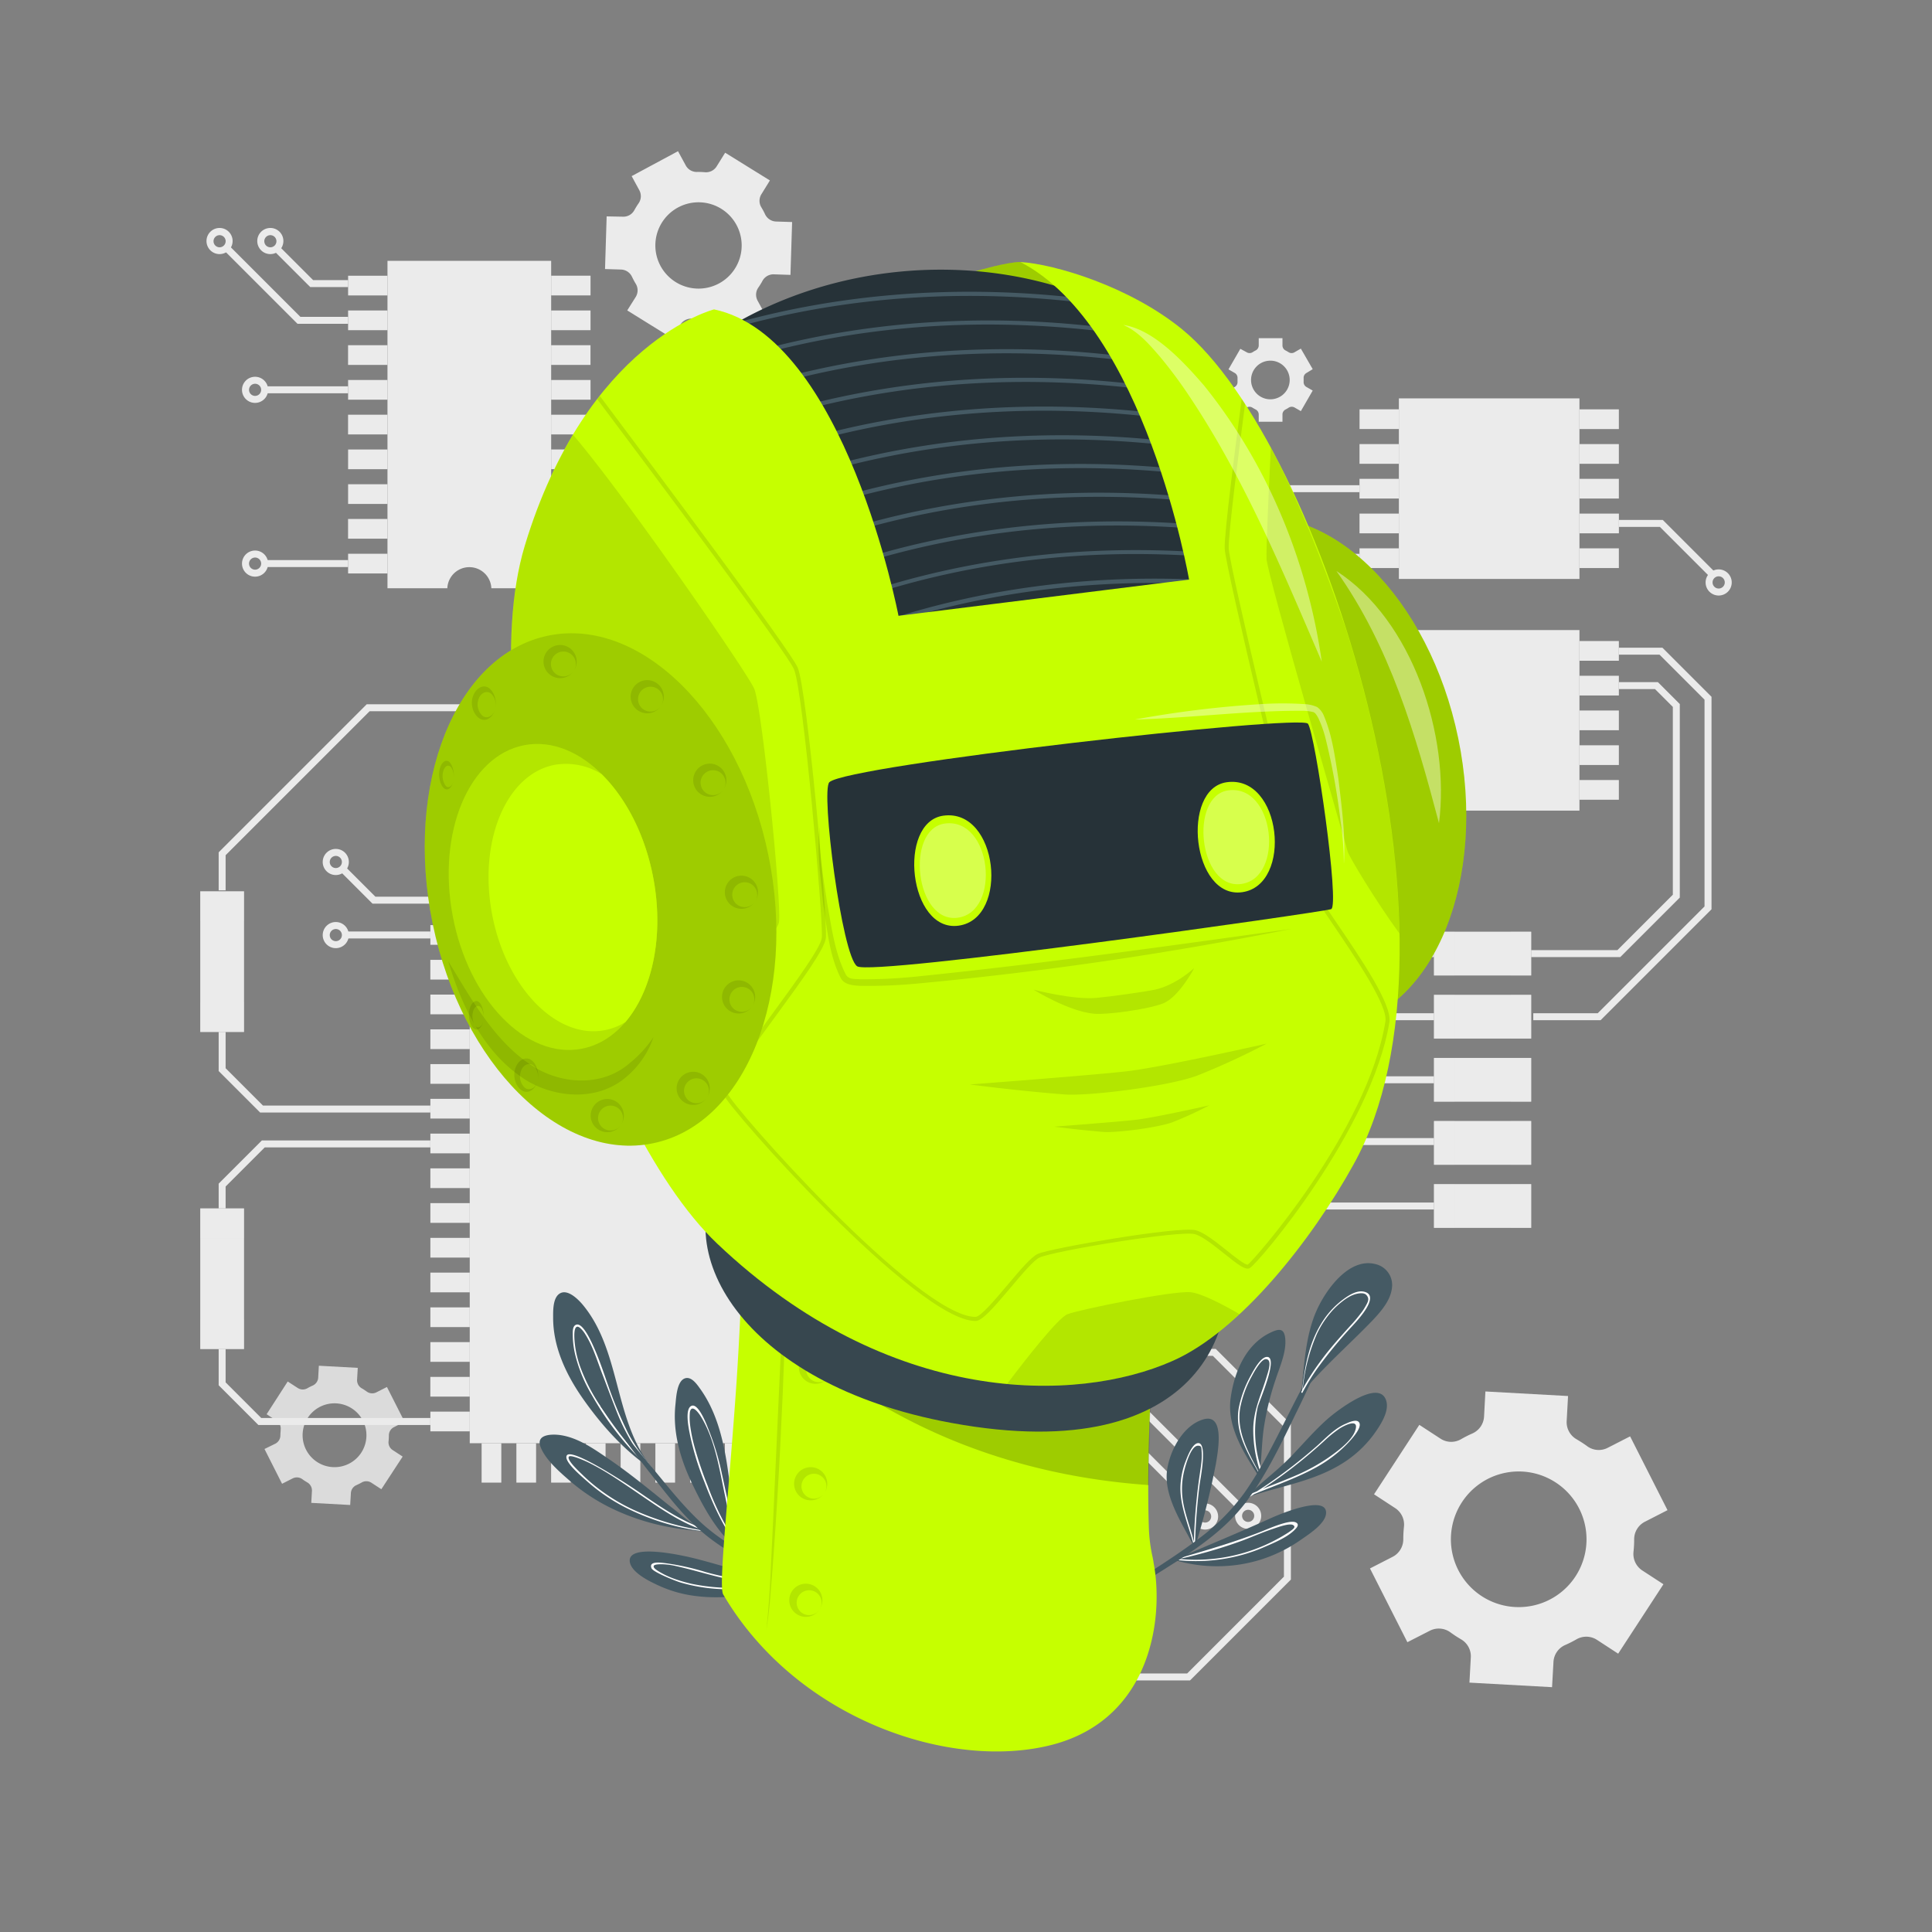 <svg xmlns="http://www.w3.org/2000/svg" viewBox="0 0 500 500"><rect x="0" y="0" width="500" height="500" fill="#808080" stroke="none"/><g id="freepik--background-complete--inject-10"><path d="M162.33,80.34l11.58,7.18,2.2-3.54a3.25,3.25,0,0,1,3-1.51,19.87,19.87,0,0,0,2,.07,3.23,3.23,0,0,1,2.94,1.69l2,3.68,12-6.45-2-3.68a3.22,3.22,0,0,1,.22-3.38,17.28,17.28,0,0,0,1.07-1.74A3.24,3.24,0,0,1,200.39,71l4.18.14L205,57.46l-4.19-.13a3.27,3.27,0,0,1-2.82-1.9q-.21-.45-.45-.9c-.16-.29-.32-.58-.5-.87a3.22,3.22,0,0,1,0-3.38l2.21-3.58-11.58-7.18-2.21,3.55a3.24,3.24,0,0,1-3.05,1.5,19.67,19.67,0,0,0-2-.07,3.22,3.22,0,0,1-2.94-1.69l-2-3.68-12,6.45,2,3.68a3.22,3.22,0,0,1-.22,3.38c-.39.56-.74,1.14-1.07,1.73a3.22,3.22,0,0,1-2.94,1.71L157,56l-.42,13.63,4.18.13a3.23,3.23,0,0,1,2.81,1.9c.15.3.3.6.46.9s.32.59.5.87a3.27,3.27,0,0,1,0,3.41Zm8.6-11.54a11.17,11.17,0,1,1,15.12,4.57A11.18,11.18,0,0,1,170.93,68.8Z" style="fill:#ebebeb"></path><path d="M317.9,101.08,321,106.4l1.62-.94a1.48,1.48,0,0,1,1.53.05,9.16,9.16,0,0,0,.8.46,1.47,1.47,0,0,1,.81,1.3v1.88h6.14v-1.88a1.45,1.45,0,0,1,.81-1.3,7.75,7.75,0,0,0,.79-.46,1.48,1.48,0,0,1,1.53-.05l1.63.94,3.07-5.32-1.64-.94a1.44,1.44,0,0,1-.71-1.35c0-.15,0-.3,0-.45s0-.31,0-.46a1.43,1.43,0,0,1,.71-1.34l1.64-1-3.07-5.32-1.63.94a1.45,1.45,0,0,1-1.53,0,7.9,7.9,0,0,0-.8-.46,1.46,1.46,0,0,1-.8-1.3V87.52h-6.14V89.4a1.47,1.47,0,0,1-.81,1.3,7.75,7.75,0,0,0-.79.46,1.45,1.45,0,0,1-1.53,0L321,90.27l-3.07,5.32,1.63.94a1.45,1.45,0,0,1,.71,1.35c0,.15,0,.3,0,.46s0,.3,0,.45a1.44,1.44,0,0,1-.71,1.35Zm5.87-2.74a5,5,0,1,1,5,5A5,5,0,0,1,323.77,98.34Z" style="fill:#ebebeb"></path><path d="M405.81,361.29l-21.39-1.18-.35,6.55A5.09,5.09,0,0,1,381,371a30.68,30.68,0,0,0-2.86,1.45,5.07,5.07,0,0,1-5.33-.12l-5.49-3.58L355.6,386.72l5.49,3.59a5.08,5.08,0,0,1,2.25,4.83,31.18,31.18,0,0,0-.17,3.2,5.09,5.09,0,0,1-2.77,4.57l-5.85,3L364.23,425l5.87-3a5.1,5.1,0,0,1,5.32.49c.42.31.86.61,1.3.9s.89.56,1.34.83a5.08,5.08,0,0,1,2.59,4.64l-.36,6.6,21.38,1.18.37-6.56a5.07,5.07,0,0,1,3.07-4.37,29.24,29.24,0,0,0,2.85-1.44,5.09,5.09,0,0,1,5.33.12l5.49,3.58L430.5,410l-5.5-3.58a5.12,5.12,0,0,1-2.25-4.83,28.41,28.41,0,0,0,.17-3.19,5.09,5.09,0,0,1,2.77-4.57l5.86-3-9.68-19.1-5.87,3a5.06,5.06,0,0,1-5.3-.5c-.43-.31-.86-.61-1.31-.9s-.89-.56-1.34-.83a5.09,5.09,0,0,1-2.6-4.67Zm-3.17,22.39a17.55,17.55,0,1,1-24.29,5.09A17.53,17.53,0,0,1,402.64,383.68Z" style="fill:#ebebeb"></path><path d="M92.59,354l-10.07-.55-.17,3.08a2.4,2.4,0,0,1-1.44,2.06,14.21,14.21,0,0,0-1.35.68,2.39,2.39,0,0,1-2.51-.06l-2.59-1.68L69,366l2.58,1.68a2.4,2.4,0,0,1,1.06,2.28c0,.5-.08,1-.08,1.51a2.39,2.39,0,0,1-1.3,2.15L68.45,375,73,384l2.76-1.4a2.42,2.42,0,0,1,2.51.23c.2.15.4.29.61.42l.63.39a2.39,2.39,0,0,1,1.22,2.19l-.17,3.11,10.07.55.18-3.09a2.38,2.38,0,0,1,1.44-2.05c.46-.21.91-.43,1.35-.68a2.39,2.39,0,0,1,2.5.05l2.59,1.69,5.52-8.45-2.59-1.69a2.37,2.37,0,0,1-1.06-2.27c.05-.5.08-1,.08-1.5a2.39,2.39,0,0,1,1.3-2.15l2.76-1.4-4.56-9-2.76,1.4a2.39,2.39,0,0,1-2.5-.24l-.61-.42c-.21-.14-.42-.27-.64-.39a2.41,2.41,0,0,1-1.22-2.2ZM91.1,364.53a8.26,8.26,0,1,1-11.44,2.39A8.26,8.26,0,0,1,91.1,364.53Z" style="fill:#dbdbdb"></path><rect x="121.57" y="227.35" width="146.15" height="146.15" style="fill:#ebebeb"></rect><rect x="124.65" y="217.16" width="5.1" height="10.19" style="fill:#ebebeb"></rect><rect x="133.64" y="217.16" width="5.1" height="10.19" style="fill:#ebebeb"></rect><rect x="142.63" y="217.16" width="5.1" height="10.19" style="fill:#ebebeb"></rect><rect x="151.63" y="217.16" width="5.1" height="10.19" style="fill:#ebebeb"></rect><rect x="160.62" y="217.16" width="5.1" height="10.19" style="fill:#ebebeb"></rect><rect x="169.62" y="217.16" width="5.1" height="10.19" style="fill:#ebebeb"></rect><rect x="178.61" y="217.16" width="5.1" height="10.19" style="fill:#ebebeb"></rect><rect x="187.6" y="217.16" width="5.1" height="10.19" style="fill:#ebebeb"></rect><rect x="196.6" y="217.16" width="5.1" height="10.19" style="fill:#ebebeb"></rect><rect x="205.59" y="217.16" width="5.1" height="10.19" style="fill:#ebebeb"></rect><rect x="214.59" y="217.16" width="5.1" height="10.19" style="fill:#ebebeb"></rect><rect x="223.58" y="217.16" width="5.1" height="10.19" style="fill:#ebebeb"></rect><rect x="232.57" y="217.16" width="5.1" height="10.19" style="fill:#ebebeb"></rect><rect x="241.57" y="217.16" width="5.1" height="10.19" style="fill:#ebebeb"></rect><rect x="250.56" y="217.16" width="5.1" height="10.19" style="fill:#ebebeb"></rect><rect x="259.56" y="217.16" width="5.1" height="10.19" style="fill:#ebebeb"></rect><rect x="113.93" y="362.79" width="5.1" height="10.19" transform="translate(-251.41 484.36) rotate(-90)" style="fill:#ebebeb"></rect><rect x="113.93" y="353.79" width="5.1" height="10.19" transform="translate(-242.42 475.37) rotate(-90)" style="fill:#ebebeb"></rect><rect x="113.93" y="344.8" width="5.1" height="10.19" transform="translate(-233.42 466.37) rotate(-90)" style="fill:#ebebeb"></rect><rect x="113.93" y="335.81" width="5.1" height="10.19" transform="translate(-224.43 457.38) rotate(-90)" style="fill:#ebebeb"></rect><rect x="113.93" y="326.81" width="5.1" height="10.19" transform="translate(-215.43 448.38) rotate(-90)" style="fill:#ebebeb"></rect><rect x="113.93" y="317.82" width="5.1" height="10.19" transform="translate(-206.44 439.39) rotate(-90)" style="fill:#ebebeb"></rect><rect x="113.93" y="308.82" width="5.1" height="10.19" transform="translate(-197.44 430.4) rotate(-90)" style="fill:#ebebeb"></rect><rect x="113.93" y="299.83" width="5.1" height="10.19" transform="translate(-188.45 421.4) rotate(-90)" style="fill:#ebebeb"></rect><rect x="113.93" y="290.84" width="5.1" height="10.19" transform="translate(-179.46 412.41) rotate(-90)" style="fill:#ebebeb"></rect><rect x="113.93" y="281.84" width="5.1" height="10.19" transform="translate(-170.46 403.41) rotate(-90)" style="fill:#ebebeb"></rect><rect x="113.93" y="272.85" width="5.1" height="10.19" transform="translate(-161.47 394.42) rotate(-90)" style="fill:#ebebeb"></rect><rect x="113.93" y="263.85" width="5.1" height="10.19" transform="translate(-152.47 385.43) rotate(-90)" style="fill:#ebebeb"></rect><rect x="113.93" y="254.86" width="5.1" height="10.19" transform="translate(-143.48 376.43) rotate(-90)" style="fill:#ebebeb"></rect><rect x="113.93" y="245.86" width="5.1" height="10.19" transform="translate(-134.49 367.44) rotate(-90)" style="fill:#ebebeb"></rect><rect x="113.93" y="236.87" width="5.1" height="10.19" transform="translate(-125.49 358.44) rotate(-90)" style="fill:#ebebeb"></rect><rect x="113.93" y="227.88" width="5.1" height="10.19" transform="translate(-116.5 349.45) rotate(-90)" style="fill:#ebebeb"></rect><rect x="259.56" y="373.51" width="5.1" height="10.19" transform="translate(524.21 757.21) rotate(180)" style="fill:#ebebeb"></rect><rect x="250.56" y="373.51" width="5.1" height="10.19" transform="translate(506.22 757.21) rotate(180)" style="fill:#ebebeb"></rect><rect x="241.57" y="373.51" width="5.1" height="10.19" transform="translate(488.23 757.21) rotate(180)" style="fill:#ebebeb"></rect><rect x="232.57" y="373.51" width="5.1" height="10.19" transform="translate(470.25 757.21) rotate(180)" style="fill:#ebebeb"></rect><rect x="223.58" y="373.51" width="5.1" height="10.19" transform="translate(452.26 757.21) rotate(180)" style="fill:#ebebeb"></rect><rect x="214.59" y="373.51" width="5.1" height="10.19" transform="translate(434.27 757.21) rotate(180)" style="fill:#ebebeb"></rect><rect x="205.59" y="373.51" width="5.1" height="10.19" transform="translate(416.28 757.21) rotate(180)" style="fill:#ebebeb"></rect><rect x="196.6" y="373.51" width="5.1" height="10.19" transform="translate(398.29 757.21) rotate(180)" style="fill:#ebebeb"></rect><rect x="187.6" y="373.51" width="5.1" height="10.19" transform="translate(380.3 757.21) rotate(180)" style="fill:#ebebeb"></rect><rect x="178.61" y="373.51" width="5.1" height="10.19" transform="translate(362.32 757.21) rotate(180)" style="fill:#ebebeb"></rect><rect x="169.62" y="373.51" width="5.1" height="10.19" transform="translate(344.33 757.21) rotate(180)" style="fill:#ebebeb"></rect><rect x="160.62" y="373.51" width="5.1" height="10.19" transform="translate(326.34 757.21) rotate(180)" style="fill:#ebebeb"></rect><rect x="151.63" y="373.51" width="5.1" height="10.19" transform="translate(308.35 757.21) rotate(180)" style="fill:#ebebeb"></rect><rect x="142.63" y="373.51" width="5.1" height="10.19" transform="translate(290.36 757.21) rotate(180)" style="fill:#ebebeb"></rect><rect x="133.64" y="373.51" width="5.1" height="10.19" transform="translate(272.38 757.21) rotate(180)" style="fill:#ebebeb"></rect><rect x="124.65" y="373.51" width="5.1" height="10.19" transform="translate(254.39 757.21) rotate(180)" style="fill:#ebebeb"></rect><rect x="270.28" y="227.88" width="5.1" height="10.19" transform="translate(505.8 -39.85) rotate(90)" style="fill:#ebebeb"></rect><rect x="270.28" y="236.87" width="5.1" height="10.19" transform="translate(514.79 -30.86) rotate(90)" style="fill:#ebebeb"></rect><rect x="270.28" y="245.86" width="5.1" height="10.19" transform="translate(523.78 -21.86) rotate(90)" style="fill:#ebebeb"></rect><rect x="270.28" y="254.86" width="5.1" height="10.19" transform="translate(532.78 -12.87) rotate(90)" style="fill:#ebebeb"></rect><rect x="270.28" y="263.85" width="5.1" height="10.19" transform="translate(541.77 -3.87) rotate(90)" style="fill:#ebebeb"></rect><rect x="270.28" y="272.85" width="5.1" height="10.19" transform="translate(550.77 5.12) rotate(90)" style="fill:#ebebeb"></rect><rect x="270.28" y="281.84" width="5.1" height="10.19" transform="translate(559.76 14.11) rotate(90)" style="fill:#ebebeb"></rect><rect x="270.28" y="290.84" width="5.1" height="10.19" transform="translate(568.76 23.11) rotate(90)" style="fill:#ebebeb"></rect><rect x="270.28" y="299.83" width="5.1" height="10.19" transform="translate(577.75 32.1) rotate(90)" style="fill:#ebebeb"></rect><rect x="270.28" y="308.82" width="5.1" height="10.19" transform="translate(586.74 41.1) rotate(90)" style="fill:#ebebeb"></rect><rect x="270.28" y="317.82" width="5.1" height="10.19" transform="translate(595.74 50.09) rotate(90)" style="fill:#ebebeb"></rect><rect x="270.28" y="326.81" width="5.1" height="10.19" transform="translate(604.73 59.08) rotate(90)" style="fill:#ebebeb"></rect><rect x="270.28" y="335.81" width="5.1" height="10.19" transform="translate(613.73 68.08) rotate(90)" style="fill:#ebebeb"></rect><rect x="270.28" y="344.8" width="5.1" height="10.19" transform="translate(622.72 77.07) rotate(90)" style="fill:#ebebeb"></rect><rect x="270.28" y="353.79" width="5.1" height="10.19" transform="translate(631.71 86.07) rotate(90)" style="fill:#ebebeb"></rect><rect x="270.28" y="362.79" width="5.1" height="10.19" transform="translate(640.71 95.06) rotate(90)" style="fill:#ebebeb"></rect><path d="M137.35,361.44a5.1,5.1,0,1,0-5.1,5.09A5.1,5.1,0,0,0,137.35,361.44Z" style="fill:#ebebeb"></path><polygon points="288.19 366.98 277.92 366.98 277.92 368.79 287.44 368.79 309.7 391.05 310.97 389.77 288.19 366.98" style="fill:#ebebeb"></polygon><polygon points="290.13 357.99 277.92 357.99 277.92 359.79 289.39 359.79 320.85 391.25 322.12 389.98 290.13 357.99" style="fill:#ebebeb"></polygon><polygon points="294.5 232.07 277.92 232.07 277.92 233.87 293.75 233.87 307.57 247.69 371.11 247.69 371.11 245.89 308.32 245.89 294.5 232.07" style="fill:#ebebeb"></polygon><polygon points="288.94 241.06 277.92 241.06 277.92 242.87 288.19 242.87 309.34 264.02 371.11 264.02 371.11 262.22 310.09 262.22 288.94 241.06" style="fill:#ebebeb"></polygon><rect x="371.11" y="241.13" width="25.16" height="11.32" style="fill:#ebebeb"></rect><rect x="371.11" y="241.13" width="25.16" height="11.32" style="fill:#ebebeb;opacity:0.2"></rect><rect x="371.11" y="241.13" width="5.3" height="11.32" style="fill:#ebebeb;opacity:0.2"></rect><rect x="390.96" y="241.13" width="5.3" height="11.32" style="fill:#ebebeb;opacity:0.2"></rect><rect x="371.11" y="257.46" width="25.16" height="11.32" style="fill:#ebebeb"></rect><rect x="371.11" y="257.46" width="25.16" height="11.32" style="fill:#ebebeb;opacity:0.2"></rect><rect x="371.11" y="257.46" width="5.3" height="11.32" style="fill:#ebebeb;opacity:0.2"></rect><rect x="390.96" y="257.46" width="5.3" height="11.32" style="fill:#ebebeb;opacity:0.2"></rect><rect x="39.29" y="325.27" width="36.39" height="11.32" transform="translate(-273.44 388.42) rotate(-90)" style="fill:#ebebeb"></rect><rect x="39.29" y="325.27" width="36.39" height="11.32" transform="translate(-273.44 388.42) rotate(-90)" style="fill:#ebebeb;opacity:0.2"></rect><rect x="53.65" y="339.63" width="7.67" height="11.32" transform="translate(-287.8 402.78) rotate(-90)" style="fill:#ebebeb;opacity:0.2"></rect><rect x="53.65" y="310.91" width="7.67" height="11.32" transform="translate(-259.08 374.06) rotate(-90)" style="fill:#ebebeb;opacity:0.2"></rect><rect x="39.29" y="243.21" width="36.39" height="11.32" transform="translate(-191.38 306.36) rotate(-90)" style="fill:#ebebeb"></rect><rect x="39.29" y="243.21" width="36.39" height="11.32" transform="translate(-191.38 306.36) rotate(-90)" style="fill:#ebebeb;opacity:0.2"></rect><rect x="53.65" y="257.57" width="7.67" height="11.32" transform="translate(-205.74 320.72) rotate(-90)" style="fill:#ebebeb;opacity:0.2"></rect><rect x="53.65" y="228.85" width="7.67" height="11.32" transform="translate(-177.02 291.99) rotate(-90)" style="fill:#ebebeb;opacity:0.2"></rect><rect x="371.11" y="273.79" width="25.16" height="11.32" style="fill:#ebebeb"></rect><rect x="371.11" y="273.79" width="25.16" height="11.32" style="fill:#ebebeb;opacity:0.2"></rect><rect x="371.11" y="273.79" width="5.3" height="11.32" style="fill:#ebebeb;opacity:0.2"></rect><rect x="390.96" y="273.79" width="5.3" height="11.32" style="fill:#ebebeb;opacity:0.2"></rect><rect x="371.11" y="290.12" width="25.16" height="11.32" style="fill:#ebebeb"></rect><rect x="371.11" y="290.12" width="25.16" height="11.32" style="fill:#ebebeb;opacity:0.2"></rect><rect x="371.11" y="290.12" width="5.3" height="11.32" style="fill:#ebebeb;opacity:0.2"></rect><rect x="390.96" y="290.12" width="5.3" height="11.32" style="fill:#ebebeb;opacity:0.2"></rect><rect x="371.11" y="306.45" width="25.16" height="11.32" style="fill:#ebebeb"></rect><rect x="371.11" y="306.45" width="25.16" height="11.32" style="fill:#ebebeb;opacity:0.2"></rect><rect x="371.11" y="306.45" width="5.3" height="11.32" style="fill:#ebebeb;opacity:0.2"></rect><rect x="390.96" y="306.45" width="5.3" height="11.32" style="fill:#ebebeb;opacity:0.2"></rect><path d="M142.64,152.24V67.51H100.28v84.73h15.49a5.7,5.7,0,0,1,11.39,0Z" style="fill:#ebebeb"></path><rect x="92.63" y="140.76" width="5.1" height="10.19" transform="translate(-50.67 241.04) rotate(-90)" style="fill:#ebebeb"></rect><rect x="92.63" y="131.76" width="5.1" height="10.19" transform="translate(-41.68 232.04) rotate(-90)" style="fill:#ebebeb"></rect><rect x="92.63" y="122.77" width="5.1" height="10.19" transform="translate(-32.68 223.05) rotate(-90)" style="fill:#ebebeb"></rect><rect x="92.63" y="113.78" width="5.1" height="10.19" transform="translate(-23.69 214.06) rotate(-90)" style="fill:#ebebeb"></rect><rect x="92.63" y="104.78" width="5.1" height="10.19" transform="translate(-14.7 205.06) rotate(-90)" style="fill:#ebebeb"></rect><rect x="92.63" y="95.79" width="5.1" height="10.19" transform="translate(-5.7 196.07) rotate(-90)" style="fill:#ebebeb"></rect><rect x="92.63" y="86.79" width="5.1" height="10.19" transform="translate(3.29 187.07) rotate(-90)" style="fill:#ebebeb"></rect><rect x="92.63" y="77.8" width="5.1" height="10.19" transform="translate(12.29 178.08) rotate(-90)" style="fill:#ebebeb"></rect><rect x="92.63" y="68.81" width="5.1" height="10.19" transform="translate(21.28 169.09) rotate(-90)" style="fill:#ebebeb"></rect><rect x="145.18" y="140.76" width="5.1" height="10.19" transform="translate(1.88 293.59) rotate(-90)" style="fill:#ebebeb"></rect><rect x="145.18" y="131.76" width="5.1" height="10.19" transform="translate(10.87 284.59) rotate(-90)" style="fill:#ebebeb"></rect><rect x="145.18" y="122.77" width="5.1" height="10.19" transform="translate(19.86 275.6) rotate(-90)" style="fill:#ebebeb"></rect><rect x="145.18" y="113.78" width="5.1" height="10.19" transform="translate(28.86 266.6) rotate(-90)" style="fill:#ebebeb"></rect><rect x="145.18" y="104.78" width="5.1" height="10.19" transform="translate(37.85 257.61) rotate(-90)" style="fill:#ebebeb"></rect><rect x="145.18" y="95.79" width="5.1" height="10.19" transform="translate(46.85 248.62) rotate(-90)" style="fill:#ebebeb"></rect><rect x="145.18" y="86.79" width="5.1" height="10.19" transform="translate(55.84 239.62) rotate(-90)" style="fill:#ebebeb"></rect><rect x="145.18" y="77.8" width="5.1" height="10.19" transform="translate(64.84 230.63) rotate(-90)" style="fill:#ebebeb"></rect><rect x="145.18" y="68.81" width="5.1" height="10.19" transform="translate(73.83 221.63) rotate(-90)" style="fill:#ebebeb"></rect><rect x="362.03" y="163.06" width="46.73" height="46.73" style="fill:#ebebeb"></rect><rect x="411.32" y="163.34" width="5.1" height="10.19" transform="translate(582.3 -245.42) rotate(90)" style="fill:#ebebeb"></rect><rect x="411.32" y="172.34" width="5.1" height="10.19" transform="translate(591.3 -236.43) rotate(90)" style="fill:#ebebeb"></rect><rect x="411.32" y="181.33" width="5.1" height="10.19" transform="translate(600.29 -227.44) rotate(90)" style="fill:#ebebeb"></rect><rect x="411.32" y="190.33" width="5.1" height="10.19" transform="translate(609.29 -218.44) rotate(90)" style="fill:#ebebeb"></rect><rect x="411.32" y="199.32" width="5.1" height="10.19" transform="translate(618.28 -209.45) rotate(90)" style="fill:#ebebeb"></rect><rect x="354.39" y="163.34" width="5.1" height="10.19" transform="translate(525.38 -188.5) rotate(90)" style="fill:#ebebeb"></rect><rect x="354.39" y="172.34" width="5.1" height="10.19" transform="translate(534.37 -179.5) rotate(90)" style="fill:#ebebeb"></rect><rect x="354.39" y="181.33" width="5.1" height="10.19" transform="translate(543.36 -170.51) rotate(90)" style="fill:#ebebeb"></rect><rect x="354.39" y="190.33" width="5.1" height="10.19" transform="translate(552.36 -161.51) rotate(90)" style="fill:#ebebeb"></rect><rect x="354.39" y="199.32" width="5.1" height="10.19" transform="translate(561.35 -152.52) rotate(90)" style="fill:#ebebeb"></rect><rect x="362.03" y="103.1" width="46.73" height="46.73" style="fill:#ebebeb"></rect><rect x="411.32" y="103.38" width="5.1" height="10.19" transform="translate(522.34 -305.38) rotate(90)" style="fill:#ebebeb"></rect><rect x="411.32" y="112.38" width="5.1" height="10.19" transform="translate(531.34 -296.39) rotate(90)" style="fill:#ebebeb"></rect><rect x="411.32" y="121.37" width="5.1" height="10.19" transform="translate(540.33 -287.4) rotate(90)" style="fill:#ebebeb"></rect><rect x="411.32" y="130.36" width="5.1" height="10.19" transform="translate(549.33 -278.4) rotate(90)" style="fill:#ebebeb"></rect><rect x="411.32" y="139.36" width="5.1" height="10.19" transform="translate(558.32 -269.41) rotate(90)" style="fill:#ebebeb"></rect><rect x="354.39" y="103.38" width="5.1" height="10.19" transform="translate(465.42 -248.46) rotate(90)" style="fill:#ebebeb"></rect><rect x="354.39" y="112.38" width="5.1" height="10.19" transform="translate(474.41 -239.46) rotate(90)" style="fill:#ebebeb"></rect><rect x="354.39" y="121.37" width="5.1" height="10.19" transform="translate(483.4 -230.47) rotate(90)" style="fill:#ebebeb"></rect><rect x="354.39" y="130.37" width="5.1" height="10.19" transform="translate(492.4 -221.47) rotate(90)" style="fill:#ebebeb"></rect><rect x="354.39" y="139.36" width="5.1" height="10.19" transform="translate(501.39 -212.48) rotate(90)" style="fill:#ebebeb"></rect><polygon points="283.14 250.26 277.92 250.26 277.92 252.07 282.39 252.07 310.68 280.35 371.11 280.35 371.11 278.55 311.42 278.55 283.14 250.26" style="fill:#ebebeb"></polygon><polygon points="291.55 294.54 277.92 294.54 277.92 296.34 290.81 296.34 307.48 313.01 371.11 313.01 371.11 311.21 308.22 311.21 291.55 294.54" style="fill:#ebebeb"></polygon><polygon points="293.33 276.45 277.92 276.45 277.92 278.25 292.58 278.25 310.68 296.34 371.11 296.34 371.11 294.54 311.42 294.54 293.33 276.45" style="fill:#ebebeb"></polygon><path d="M315.25,392.47a3.38,3.38,0,1,1-3.38-3.38A3.38,3.38,0,0,1,315.25,392.47Zm-1.8,0a1.58,1.58,0,1,0-1.58,1.57A1.57,1.57,0,0,0,313.45,392.47Z" style="fill:#ebebeb"></path><path d="M326.4,392.3a3.38,3.38,0,1,1-3.38-3.38A3.39,3.39,0,0,1,326.4,392.3Zm-1.81,0a1.57,1.57,0,1,0-1.57,1.57A1.57,1.57,0,0,0,324.59,392.3Z" style="fill:#ebebeb"></path><path d="M90.28,242a3.38,3.38,0,1,1-3.37-3.38A3.37,3.37,0,0,1,90.28,242Zm-1.8,0a1.57,1.57,0,1,0-1.57,1.57A1.57,1.57,0,0,0,88.48,242Z" style="fill:#ebebeb"></path><path d="M90.28,223.08a3.38,3.38,0,1,1-3.37-3.38A3.37,3.37,0,0,1,90.28,223.08Zm-1.8,0a1.57,1.57,0,1,0-1.57,1.57A1.57,1.57,0,0,0,88.48,223.08Z" style="fill:#ebebeb"></path><path d="M146,172.26a3.38,3.38,0,1,1-3.38-3.37A3.39,3.39,0,0,1,146,172.26Zm-1.81,0a1.57,1.57,0,1,0-1.57,1.57A1.57,1.57,0,0,0,144.2,172.26Z" style="fill:#ebebeb"></path><path d="M162.72,172.26a3.38,3.38,0,1,1-3.37-3.37A3.38,3.38,0,0,1,162.72,172.26Zm-1.8,0a1.57,1.57,0,1,0-1.57,1.57A1.58,1.58,0,0,0,160.92,172.26Z" style="fill:#ebebeb"></path><path d="M188.51,156.85a3.38,3.38,0,1,1-3.38-3.38A3.38,3.38,0,0,1,188.51,156.85Zm-1.81,0a1.57,1.57,0,1,0-1.57,1.57A1.57,1.57,0,0,0,186.7,156.85Z" style="fill:#ebebeb"></path><path d="M201.55,156.85a3.38,3.38,0,1,1-3.38-3.38A3.38,3.38,0,0,1,201.55,156.85Zm-1.81,0a1.57,1.57,0,1,0-1.57,1.57A1.57,1.57,0,0,0,199.74,156.85Z" style="fill:#ebebeb"></path><path d="M214.59,156.85a3.38,3.38,0,1,1-3.38-3.38A3.37,3.37,0,0,1,214.59,156.85Zm-1.8,0a1.58,1.58,0,1,0-1.58,1.57A1.57,1.57,0,0,0,212.79,156.85Z" style="fill:#ebebeb"></path><path d="M319.66,114.93a3.38,3.38,0,1,1-3.38-3.38A3.38,3.38,0,0,1,319.66,114.93Zm-1.81,0a1.57,1.57,0,1,0-1.57,1.57A1.57,1.57,0,0,0,317.85,114.93Z" style="fill:#ebebeb"></path><path d="M69.39,145.86A3.38,3.38,0,1,1,66,142.48,3.37,3.37,0,0,1,69.39,145.86Zm-1.8,0A1.57,1.57,0,1,0,66,147.43,1.58,1.58,0,0,0,67.59,145.86Z" style="fill:#ebebeb"></path><path d="M69.39,100.89A3.38,3.38,0,1,1,66,97.51,3.37,3.37,0,0,1,69.39,100.89Zm-1.8,0A1.57,1.57,0,1,0,66,102.46,1.58,1.58,0,0,0,67.59,100.89Z" style="fill:#ebebeb"></path><path d="M60.2,62.38A3.38,3.38,0,1,1,56.83,59,3.37,3.37,0,0,1,60.2,62.38Zm-1.8,0A1.57,1.57,0,1,0,56.83,64,1.58,1.58,0,0,0,58.4,62.38Z" style="fill:#ebebeb"></path><path d="M73.34,62.38A3.38,3.38,0,1,1,70,59,3.37,3.37,0,0,1,73.34,62.38Zm-1.8,0A1.57,1.57,0,1,0,70,64,1.57,1.57,0,0,0,71.54,62.38Z" style="fill:#ebebeb"></path><path d="M448.17,150.73a3.38,3.38,0,1,1-3.38-3.37A3.38,3.38,0,0,1,448.17,150.73Zm-1.8,0a1.58,1.58,0,1,0-1.58,1.58A1.58,1.58,0,0,0,446.37,150.73Z" style="fill:#ebebeb"></path><path d="M242.25,417a7,7,0,1,1-7-7A7,7,0,0,1,242.25,417Zm-3.6,0a3.4,3.4,0,1,0-3.4,3.39A3.4,3.4,0,0,0,238.65,417Z" style="fill:#ebebeb"></path><path d="M242.25,434a7,7,0,1,1-7-7A7,7,0,0,1,242.25,434Zm-3.6,0a3.4,3.4,0,1,0-3.4,3.39A3.4,3.4,0,0,0,238.65,434Z" style="fill:#ebebeb"></path><path d="M258.93,417a7,7,0,1,1-7-7A7,7,0,0,1,258.93,417Zm-3.61,0a3.4,3.4,0,1,0-3.39,3.39A3.4,3.4,0,0,0,255.32,417Z" style="fill:#ebebeb"></path><path d="M258.93,434a7,7,0,1,1-7-7A7,7,0,0,1,258.93,434Zm-3.61,0a3.4,3.4,0,1,0-3.39,3.39A3.39,3.39,0,0,0,255.32,434Z" style="fill:#ebebeb"></path><path d="M275.6,417a7,7,0,1,1-7-7A7,7,0,0,1,275.6,417Zm-3.6,0a3.4,3.4,0,1,0-3.4,3.39A3.4,3.4,0,0,0,272,417Z" style="fill:#ebebeb"></path><path d="M275.6,434a7,7,0,1,1-7-7A7,7,0,0,1,275.6,434Zm-3.6,0a3.4,3.4,0,1,0-3.4,3.39A3.4,3.4,0,0,0,272,434Z" style="fill:#ebebeb"></path><path d="M292.28,417a7,7,0,1,1-7-7A7,7,0,0,1,292.28,417Zm-3.61,0a3.39,3.39,0,1,0-3.39,3.39A3.4,3.4,0,0,0,288.67,417Z" style="fill:#ebebeb"></path><path d="M292.28,434a7,7,0,1,1-7-7A7,7,0,0,1,292.28,434Zm-3.61,0a3.39,3.39,0,1,0-3.39,3.39A3.39,3.39,0,0,0,288.67,434Z" style="fill:#ebebeb"></path><polygon points="174.01 144.95 152.83 144.95 152.83 146.76 173.26 146.76 182.79 156.29 184.07 155.01 174.01 144.95" style="fill:#ebebeb"></polygon><polygon points="178.98 135.96 152.83 135.96 152.83 137.76 178.24 137.76 196.11 155.64 197.39 154.37 178.98 135.96" style="fill:#ebebeb"></polygon><polygon points="351.84 143.34 252.74 143.34 216.35 179.73 216.35 217.16 218.16 217.16 218.16 180.47 253.49 145.15 351.84 145.15 351.84 143.34" style="fill:#ebebeb"></polygon><polygon points="351.84 167.54 266.4 167.54 243.1 190.84 243.1 217.16 244.91 217.16 244.91 191.59 267.15 169.34 351.84 169.34 351.84 167.54" style="fill:#ebebeb"></polygon><polygon points="351.84 176.5 272.41 176.5 252.21 196.7 252.21 217.16 254.01 217.16 254.01 197.44 273.16 178.3 351.84 178.3 351.84 176.5" style="fill:#ebebeb"></polygon><polygon points="430.33 134.56 418.96 134.56 418.96 136.36 429.58 136.36 442.81 149.59 444.08 148.31 430.33 134.56" style="fill:#ebebeb"></polygon><rect x="67.91" y="144.95" width="22.18" height="1.8" style="fill:#ebebeb"></rect><polygon points="58.99 63.25 57.72 64.53 76.99 83.8 90.09 83.8 90.09 82 77.74 82 58.99 63.25" style="fill:#ebebeb"></polygon><polygon points="72.06 63.52 70.79 64.8 80.29 74.29 90.09 74.29 90.09 72.49 81.03 72.49 72.06 63.52" style="fill:#ebebeb"></polygon><rect x="67.91" y="99.98" width="22.18" height="1.8" style="fill:#ebebeb"></rect><polygon points="183.03 126.96 152.83 126.96 152.83 128.76 182.28 128.76 208.74 155.22 210.02 153.95 183.03 126.96" style="fill:#ebebeb"></polygon><polygon points="58.39 267.06 56.59 267.06 56.59 277.19 67.32 287.92 111.38 287.92 111.38 286.12 68.06 286.12 58.39 276.45 58.39 267.06" style="fill:#ebebeb"></polygon><polygon points="126.26 182.27 94.9 182.27 56.59 220.58 56.59 230.43 58.39 230.43 58.39 221.33 95.65 184.07 125.51 184.07 135.18 193.73 135.18 217.16 136.98 217.16 136.98 192.99 126.26 182.27" style="fill:#ebebeb"></polygon><polygon points="58.39 349.13 56.59 349.13 56.59 358.51 66.87 368.79 111.38 368.79 111.38 366.98 67.61 366.98 58.39 357.76 58.39 349.13" style="fill:#ebebeb"></polygon><polygon points="111.38 295.15 67.77 295.15 56.59 306.33 56.59 312.73 58.39 312.73 58.39 307.07 68.51 296.95 111.38 296.95 111.38 295.15" style="fill:#ebebeb"></polygon><rect x="88.61" y="241.07" width="22.77" height="1.8" style="fill:#ebebeb"></rect><polygon points="89.36 224.28 88.09 225.55 96.41 233.87 111.38 233.87 111.38 232.07 97.16 232.07 89.36 224.28" style="fill:#ebebeb"></polygon><polygon points="144.52 172.94 143.24 174.22 162.27 193.25 162.27 217.16 164.07 217.16 164.07 192.5 144.52 172.94" style="fill:#ebebeb"></polygon><polygon points="161.53 173.17 160.25 174.44 171.26 185.45 171.26 217.16 173.06 217.16 173.06 184.71 161.53 173.17" style="fill:#ebebeb"></polygon><polygon points="429.07 176.54 418.96 176.54 418.96 178.34 428.32 178.34 432.93 182.95 432.93 231.55 418.59 245.89 396.27 245.89 396.27 247.69 419.33 247.69 434.73 232.29 434.73 182.21 429.07 176.54" style="fill:#ebebeb"></polygon><polygon points="430.23 167.62 418.96 167.62 418.96 169.42 429.48 169.42 441.13 181.07 441.13 234.58 413.49 262.22 396.81 262.22 396.81 264.02 414.24 264.02 442.94 235.32 442.94 180.33 430.23 167.62" style="fill:#ebebeb"></polygon><rect x="234.35" y="383.7" width="1.8" height="28.13" style="fill:#ebebeb"></rect><polygon points="263.01 383.7 261.2 383.7 261.2 393.13 267.71 399.64 267.71 411.83 269.52 411.83 269.52 398.9 263.01 392.39 263.01 383.7" style="fill:#ebebeb"></polygon><polygon points="245.02 383.7 243.22 383.7 243.22 393.51 251.17 401.46 251.17 412.25 252.97 412.25 252.97 400.71 245.02 392.76 245.02 383.7" style="fill:#ebebeb"></polygon><polygon points="314.63 349.09 277.92 349.09 277.92 350.89 313.88 350.89 332.28 369.3 332.28 408.04 307.24 433.09 290.48 433.09 290.48 434.89 307.98 434.89 334.08 408.79 334.08 368.55 314.63 349.09" style="fill:#ebebeb"></polygon><polygon points="318.27 116.17 317 117.44 326.93 127.37 351.84 127.37 351.84 125.57 327.67 125.57 318.27 116.17" style="fill:#ebebeb"></polygon></g><g id="freepik--Plants--inject-10"><path d="M325.49,381.67c-3.74-5.95-8-12.52-7-19.84.93-6.76,3.94-14.05,10.52-17.05,1.88-.86,3.21-1.08,3.56,1.26.53,3.56-1.37,7.65-2.45,11A72.42,72.42,0,0,0,327,370.07c-.4,3.13-.48,6.29-.8,9.42,0,.4-.08.79-.13,1.19,0,.14,0,.3-.06.45l.1.17a.35.35,0,0,1,0,.33.36.36,0,0,1-.07.1A.37.37,0,0,1,325.49,381.67Z" style="fill:#455a64"></path><path d="M326.07,381.73c-3-5.39-6.61-11-5.47-17.38a28.52,28.52,0,0,1,3.15-8.46c.64-1.2,2.56-4.8,4.2-4.72,3,.13-2.13,11.6-2.46,13a30,30,0,0,0,.73,15.35c0,.4-.08.79-.13,1.19a33.6,33.6,0,0,1-1.75-10.83c.06-5.11,2.17-9.16,3.57-13.94.3-1,1.45-4.28-.39-4.19-1.21.06-3.1,3.55-3.5,4.31a28.09,28.09,0,0,0-3,8c-1.25,6.42,2.22,12.08,5.12,17.59A.36.36,0,0,1,326.07,381.73Z" style="fill:#fff"></path><path d="M323.73,387.17l-.78.26h0a.21.21,0,0,1-.19,0,.3.3,0,0,1-.06-.39.24.24,0,0,1,.14-.09l.12,0,.24-.06v0l.06-.06c3.39-3.41,7.33-6.26,10.69-9.73,3.21-3.31,6.19-6.84,9.65-9.9,2.19-1.93,13.58-10.85,15.21-4.49.72,2.82-1.82,6.51-3.38,8.65a29.37,29.37,0,0,1-7.73,7.18C340.35,383.26,331.87,384.49,323.73,387.17Z" style="fill:#455a64"></path><path d="M340.18,380a35,35,0,0,0,7.9-5.76c.81-.8,4.67-4.63,3.66-6.11-.64-1-2.71,0-3.41.31-3,1.25-5.25,3.78-7.63,5.88a131.39,131.39,0,0,1-15.38,11.62l-1.14.47-.94.4-.32.14-.25.11a.3.3,0,0,0,.06.39l.73-.3-.54.34h0l.64-.22.15-.05c.31-.18.62-.37.91-.56C329.88,384.5,335.23,382.66,340.18,380Zm-13.58,5.43q4.74-3.06,9.16-6.58c2.38-1.87,4.67-3.86,6.91-5.89a31.11,31.11,0,0,1,4-3.25c1.1-.7,5.37-3,4,.69-1,2.65-4.76,5.35-6.95,6.88a49.6,49.6,0,0,1-7.78,4.32C332.89,382.94,329.73,384.14,326.6,385.38Z" style="fill:#fff"></path><path d="M309,400.13h0l-.16-.21c-2.95-5.72-7.77-12.81-6.78-19.57.73-5,4.14-11.46,9.32-13,5.84-1.76,3.72,8.75,3.3,11.44a198.6,198.6,0,0,1-5.33,21.31l-.06.12a0,0,0,0,0,0,0C309.19,400.33,309.07,400.24,309,400.13Z" style="fill:#455a64"></path><path d="M309.24,400.23c0-.44,0-.87.05-1.31.17-5,.56-10,1.2-14.92.16-1.25,2.08-10.74-.45-10.52-1.53.13-2.78,3.62-3.23,4.76a20.06,20.06,0,0,0-1.31,6.4c-.16,5,2,9.82,3.28,14.66a5.27,5.27,0,0,1,.19.68v.14h0C309.07,400.24,309.19,400.32,309.24,400.23ZM306,387.4a20,20,0,0,1,.45-6.67c.35-1.45,1.76-6.67,3.63-6.58,1,0,.83.65.92,1.78a13.71,13.71,0,0,1,0,1.57c-.07,1.29-.29,2.56-.47,3.83-.34,2.24-.62,4.46-.84,6.71-.39,3.68-.61,7.36-.72,11C308.08,395.16,306.43,391.41,306,387.4Z" style="fill:#fff"></path><path d="M326.31,403.62a38,38,0,0,1-22.16.15.35.35,0,0,1-.12-.07.3.3,0,0,1-.06-.35.27.27,0,0,1,.34-.15l.44.11c8.09-3.47,16.18-6.81,24.21-10.44,1.88-.85,14.05-6.06,14.23-1.49.11,2.81-4.46,5.66-6.44,7.06A38.28,38.28,0,0,1,326.31,403.62Z" style="fill:#455a64"></path><path d="M335.25,395.72c.53-.55,1-1.26.13-1.71-1.63-.86-7.28,1.71-8.89,2.34-6.64,2.61-13.33,4.57-20.14,6.57l-1.73.51-.65-.08a.28.28,0,0,0,.06.35l.18,0,.87.09h0A45,45,0,0,0,319,403a42.78,42.78,0,0,0,8.41-2.72C329.9,399.2,333.38,397.76,335.25,395.72Zm-29.76,7.77c-.15,0-.28,0-.42,0,.24,0,.48-.1.72-.17a126.44,126.44,0,0,0,15.83-4.65c2.62-1,5.16-2.12,7.81-3,1.12-.37,4.26-1.54,5.2-1s-.18,1.19-.77,1.64c-.43.33-1.27.82-1.69,1.08A44.28,44.28,0,0,1,305.49,403.49Z" style="fill:#fff"></path><path d="M288.41,414.15l-.65-1.11c1-.59,1.94-1.17,2.89-1.77,3.87-2.42,7.72-4.87,11.53-7.4,2.17-1.44,4.31-2.9,6.38-4.42a1.7,1.7,0,0,1,.22-.15c.16-.13.33-.26.51-.38l.54-.42a55.26,55.26,0,0,0,12.28-12.24c1.12-1.6,2.17-3.24,3.19-4.91l.28-.49a.57.57,0,0,0,.08-.13c.11-.16.2-.33.3-.5l.22-.38c3-5.2,5.64-10.64,8.37-16,.77-1.52,1.56-3.05,2.36-4.56a1.71,1.71,0,0,1,.14-.27,3.59,3.59,0,0,1,.17-.34c3.49-6.71,7.06-13.4,10.37-20.18.12-.26.49,0,.37.21-2.17,4.55-4.23,9.15-6.32,13.74-.28.61-.57,1.22-.84,1.83-.55,1.22-1.1,2.42-1.66,3.63-1.12,2.41-2.24,4.8-3.42,7.18-3.27,6.7-6.5,13.57-10.59,19.84-.31.47-.62.93-.95,1.39-.19.3-.39.59-.6.86s-.46.66-.7,1c-4.22,5.76-9.54,10-15.31,13.91l-1.22.81-.56.37a2.23,2.23,0,0,0-.3.2l-.4.26h0l-.29.19-1.06.67c-3.85,2.46-7.73,4.85-11.62,7.23C290.88,412.59,289.64,413.37,288.41,414.15Z" style="fill:#455a64"></path><path d="M340.6,339.47c2.32-5.42,8.49-14.22,15.48-12.29a5.53,5.53,0,0,1,4.16,6.08c-.34,3.36-3,6.31-5.19,8.63-6,6.21-12.46,11.81-18,18.45a8.4,8.4,0,0,1-.59.71c-.11.14-.31-.06-.2-.19l.54-.65C337.52,353.32,337.84,345.89,340.6,339.47Z" style="fill:#455a64"></path><path d="M337.08,360.39c0-.05.06-.1.08-.15a60.58,60.58,0,0,1,3.64-5.92A117.5,117.5,0,0,1,350,343.15c1.25-1.38,7.49-7.93,2.94-8.88-1.92-.39-4.06,1.06-5.5,2.14a21.87,21.87,0,0,0-5.68,6.43c-2.94,4.93-4.05,10.59-4.68,16.22l-.09.77-.12.22a.71.71,0,0,0-.08.15.12.12,0,0,0,0,.1.19.19,0,0,0,.24.17A.13.13,0,0,0,337.08,360.39Zm.14-1.67a46.6,46.6,0,0,1,3.61-13.55,24.94,24.94,0,0,1,4.07-6.09,21.05,21.05,0,0,1,2.41-2.21,13.7,13.7,0,0,1,2-1.34c1.58-.85,3.63-1.19,4.32-.37.87,1,.43,1.77-.44,3.26a11.93,11.93,0,0,1-1,1.46,40.66,40.66,0,0,1-2.82,3.33c-1.62,1.79-3.23,3.58-4.77,5.43-1.05,1.25-2.06,2.54-3,3.85a60.6,60.6,0,0,0-4.54,7.1C337.13,359.3,337.18,359,337.22,358.72Z" style="fill:#fff"></path><path d="M157.43,377.51c3.91,2.65,7.63,5.57,11.31,8.53,2.09,1.67,4.15,3.37,6.25,5,2.31,1.84,4.54,3.95,7.49,4.59h0a1.38,1.38,0,0,1,.37.16l0,.05a.35.35,0,0,1-.37.49l-.2-.05-.07,0a12,12,0,0,1-2.63-.21,62.74,62.74,0,0,1-7.09-1,58.1,58.1,0,0,1-13.9-4.57,49.44,49.44,0,0,1-11-7.16c-2.64-2.3-6.62-5.68-7.78-9.12-1-3.12,3.19-3.1,5.19-2.82C149.62,372.07,153.74,375,157.43,377.51Z" style="fill:#455a64"></path><path d="M146.67,376.7c-.78,1.52,3.56,5.14,5.4,6.77a47,47,0,0,0,9.57,6.55,61.53,61.53,0,0,0,19.78,6.19l.84.12h.07l.19,0a.35.35,0,0,0,.38-.49c-.56-.17-1.11-.35-1.65-.55s-1-.37-1.45-.57c-5.2-2.15-9.94-5.48-14.56-8.66C159.8,382.36,147.71,374.69,146.67,376.7Zm34,18.82q1.08.41,2.16.72l-1.68-.29a68.27,68.27,0,0,1-17.51-5.36,48.84,48.84,0,0,1-8.82-5.38,45.34,45.34,0,0,1-4.19-3.64c-.55-.55-4.09-3.76-3.4-4.6.48-.58,4.26,1.16,4.35,1.19.75.34,1.5.72,2.24,1.12,1.52.8,3,1.69,4.45,2.6,3.15,2,6.2,4.15,9.29,6.24C171.65,390.91,176,393.77,180.64,395.52Z" style="fill:#fff"></path><path d="M181.24,359.47c4,5.59,5.77,12.43,6.85,19.12.58,3.59,1,7.2,1.48,10.8.41,3,.67,6.53,1.76,9.56,0,.13.09.27.14.41a12.35,12.35,0,0,0,1.24,2.43.17.17,0,0,1,0,.17l.2.22c0,.05,0,.13-.08.09l-.26-.17s0,0,0,0a.19.19,0,0,1-.21-.1.31.31,0,0,1-.07-.09l-.24-.17c-6-4.07-10.11-11.82-13.08-18.1s-4.91-13.15-4.17-20.11c.19-1.75.34-5.87,2.3-6.75C178.87,356,180.39,358.29,181.24,359.47Z" style="fill:#455a64"></path><path d="M179.05,363.8c-2,.65-.74,6.23-.47,7.6a73,73,0,0,0,3.71,12.11c2.46,6.48,5.34,12.61,9.63,18h0c0,.08.07.15.1.22l.25.18a.36.36,0,0,0,.07.1.22.22,0,0,0,.22.09c0-.11-.09-.21-.13-.31-.35-.79-.66-1.61-1-2.42-.05-.14-.1-.28-.14-.41-2.06-5.66-3.15-11.65-4.47-17.55a67.48,67.48,0,0,0-3.69-12.06C182.75,368.35,180.74,363.26,179.05,363.8Zm2.29,2.72c3.77,6.1,4.84,13.85,6.33,20.74a74.54,74.54,0,0,0,4,13.67,69.92,69.92,0,0,1-8.53-16.43,93.8,93.8,0,0,1-3.38-10,39.58,39.58,0,0,1-1.15-5.61,15.8,15.8,0,0,1-.07-3.44C179,363.29,180.69,365.47,181.34,366.52Z" style="fill:#fff"></path><path d="M205.22,409.33a.36.36,0,0,1,0,.36l.14,0a.12.12,0,0,1,.13.09.13.13,0,0,1-.07.14c-7.9,2.46-16.84,4.16-25.11,3.16a32.41,32.41,0,0,1-10.11-2.86c-2.17-1-6.54-3.14-7.16-5.78-1.24-5.3,13.79-1.83,16.06-1.29,4.13,1,8.16,2.27,12.27,3.32,4.5,1.13,9.06,1.95,13.63,2.76A.31.31,0,0,1,205.22,409.33Z" style="fill:#455a64"></path><path d="M205.22,409.33c-.45,0-.89.05-1.33.05a69.86,69.86,0,0,1-21.29-2.53A64,64,0,0,0,172,404.52c-.89-.08-4.2-.62-3.39,1.34.42,1,6.06,3.25,7.58,3.71a44.41,44.41,0,0,0,10.68,1.7A72.33,72.33,0,0,0,205,409.86l.51-.1a.1.1,0,0,0-.12-.09l-.13,0A.38.38,0,0,0,205.22,409.33Zm-15.29,1.61a51.23,51.23,0,0,1-10.69-1,37.14,37.14,0,0,1-4.13-1.14,23.43,23.43,0,0,1-3.1-1.27c-2.42-1.27-2.95-1.79-2.83-2.24.08-.28.52-.49,2.34-.46a18,18,0,0,1,3.49.48c1.62.36,3.24.77,4.85,1.2,3.22.86,6.44,1.77,9.71,2.38a54.12,54.12,0,0,0,14.26.85A83.7,83.7,0,0,1,189.93,410.94Z" style="fill:#fff"></path><path d="M201,386.23a20.25,20.25,0,0,1,5.3,7c2.66,5.24,4.16,11,6.45,16.36.34.8.69,1.6,1.08,2.39,0,.09.73.93.66.88s-.33-.24-.84-.64h0c-2.53-2-10.08-8.08-13.28-12.5a41.76,41.76,0,0,1-5.14-8.81c-.59-1.5-1.76-4.92-.4-6.34S199.74,385.28,201,386.23Z" style="fill:#455a64"></path><path d="M197.84,388.07c-2,1.22,3.85,10.08,4.6,11.25a59.25,59.25,0,0,0,9.87,11.73c.42.4.85.78,1.29,1.16l.83.65s-.6-.8-.66-.89-.12-.28-.19-.41c-.31-.66-.61-1.32-.88-2-2-3.55-3.89-7.14-5.94-10.65a54.83,54.83,0,0,0-4.94-7.25C201.39,391.17,198.73,387.54,197.84,388.07Zm2.06,1.71c5.87,6.23,8.86,14.34,13.19,21.58l.21.36c-.15-.16-.32-.3-.47-.46a67.18,67.18,0,0,1-8.32-9.59,64.48,64.48,0,0,1-4.09-6.58,33,33,0,0,1-1.94-3.79c-.21-.57-.75-2.18-.38-2.45C198.62,388.47,199.51,389.37,199.9,389.78Z" style="fill:#fff"></path><path d="M150.94,337.82c9.5,11.6,8,28.5,16.71,40.61l0,.06c.26.37.54.73.82,1.09a.28.28,0,0,1-.14.44.2.2,0,0,1-.22-.08,2.56,2.56,0,0,1-.2-.26c-6.87-4.72-12.89-11.63-17.58-18.47-4.06-6-7.19-12.86-7.18-20.19,0-1.8-.12-5.39,1.92-6.37S149.77,336.39,150.94,337.82Z" style="fill:#455a64"></path><path d="M149,342.88c-.85.42-.77,1.76-.77,2.5a22.74,22.74,0,0,0,.69,5.45,38.17,38.17,0,0,0,4.35,10.38,78.31,78.31,0,0,0,11.5,15.49c1,1,2.07,2,3.19,3l.41.34a.29.29,0,0,0,.15-.44c-.29-.34-.54-.69-.81-1.05,0,0,0-.06-.07-.1a46.08,46.08,0,0,1-5-7.37,108.21,108.21,0,0,1-5.36-12.83C156.62,356.53,151.93,341.42,149,342.88Zm2.39,2.3c2,3.1,3.1,6.81,4.42,10.25s2.63,7,4,10.43a52.39,52.39,0,0,0,4,7.92,40,40,0,0,0,4.39,5.94,56.54,56.54,0,0,1-5-5.22.18.18,0,0,1-.05-.08A102.53,102.53,0,0,1,155.46,364l-.09-.14a46.71,46.71,0,0,1-5.2-10.11,26.49,26.49,0,0,1-1.41-6c-.24-2.34-.19-4.25.6-4.39C149.9,343.23,150.81,344.27,151.4,345.18Z" style="fill:#fff"></path><path d="M155.74,363.78c2.62,3.36,5.33,6.69,8.07,10,1.27,1.56,2.56,3.12,3.84,4.65,0,0,0,.08.07.1l1.39,1.68c4.18,5.06,8.37,10.42,13.34,14.75a55.5,55.5,0,0,0,8.53,6l.94.54h0l.51.28.29.16c2.63,1.47,5.35,2.82,8,4.11,3.68,1.81,7.47,3.36,11.26,4.86a2.33,2.33,0,0,0,.33.14l.52.21.26.1.49.2c1.22.48,2.44,1,3.66,1.48l-.57,1.11A81.21,81.21,0,0,1,205.2,410l-.22-.11c-.37-.15-.73-.31-1.09-.48s-.89-.39-1.33-.61c-1.06-.5-2.11-1-3.15-1.51-6-2.95-12.21-6.21-17.38-10.54l-.43-.36-.18-.15-.3-.26-.48-.43-.84-.78-.24-.24c-4.32-4.15-8-9.11-11.69-13.77-.68-.86-1.34-1.72-2-2.58-.36-.48-.73-1-1.09-1.45l-1.63-2.2a.18.18,0,0,1-.05-.08c-2.57-3.47-5.06-7-7.64-10.44C155.35,363.82,155.61,363.61,155.74,363.78Z" style="fill:#455a64"></path></g><g id="freepik--robot-face--inject-10"><path d="M272.59,451.47c-26.39,7-66.46-6.45-85.43-38.84-1.28-2.22,1.49-26.11,3.48-55.28,1.14-17.72,2-37.46,1.47-55.54l108.65,17.75s-4.53,44.72-3.42,76.23a40.56,40.56,0,0,0,1,7.4c.05.34.16.75.2,1.22C301.24,418.44,298.1,444.64,272.59,451.47Z" style="fill:#C6FF00"></path><path d="M300.76,319.56s0,.23-.07.66c0,.21-.05.48-.08.81a1.8,1.8,0,0,1,0,.22c0,.31-.06.64-.09,1s-.1,1-.14,1.53c0,.28-.06.57-.08.88-.15,1.57-.31,3.47-.49,5.64,0,.3-.05.6-.07.91,0,.16,0,.31,0,.47,0,.45-.08.9-.11,1.36s-.07.89-.11,1.35c-.18,2.31-.37,4.83-.55,7.5s-.36,5.19-.53,8c0,.71-.09,1.44-.13,2.16s-.07,1.24-.1,1.87c-.1,1.61-.18,3.25-.26,4.91l0,.6c0,.73-.07,1.46-.11,2.19,0,.48,0,.94-.06,1.4-.1,2.59-.21,5.21-.29,7.83,0,.47,0,.95,0,1.43,0,.71,0,1.42-.05,2.13,0,1-.05,1.9-.07,2.85,0,2.38-.07,4.74-.07,7.08h0c-32-2.22-72.27-13.59-105.3-50.34.06-1.34.1-2.69.13-4,0-.82.06-1.64.07-2.46,0-.12,0-.23,0-.34,0-1.19.06-2.37.08-3.55,0-1.73.07-3.46.09-5.18s0-3.37,0-5c0-3.9,0-7.77-.16-11.55Z" style="opacity:0.2"></path><path d="M215.89,326a4.29,4.29,0,1,1-.87-5.65A4.33,4.33,0,0,1,215.89,326Zm0,0a3.23,3.23,0,1,0-4.91.7A3.28,3.28,0,0,0,215.89,326Z" style="opacity:0.1"></path><path d="M214.64,356.18a4.29,4.29,0,1,1-.86-5.64A4.32,4.32,0,0,1,214.64,356.18Zm0,0a3.23,3.23,0,1,0-4.91.7A3.26,3.26,0,0,0,214.64,356.18Z" style="opacity:0.1"></path><path d="M213.4,386.33a4.29,4.29,0,1,1-.86-5.64A4.31,4.31,0,0,1,213.4,386.33Zm0,0a3.23,3.23,0,1,0-4.91.71A3.26,3.26,0,0,0,213.4,386.33Z" style="opacity:0.1"></path><path d="M212.15,416.49a4.29,4.29,0,1,1-.86-5.64A4.32,4.32,0,0,1,212.15,416.49Zm0,0a3.23,3.23,0,1,0-4.9.7A3.28,3.28,0,0,0,212.15,416.49Z" style="opacity:0.1"></path><path d="M204.24,306.89c-.81,35.95-2,71.95-5,107.8-.19,2-.55,5.14-.91,7.13,1.06-9.53,1.25-19.13,1.77-28.7,1.22-26.72,2.64-59.67,4.17-86.23Z" style="opacity:0.1"></path><path d="M188,301.31c-16,21.42,3.37,56.88,58.22,66.94,65.75,12.07,77.13-27.33,69-48.92S203.75,280.19,188,301.31Z" style="fill:#37474f"></path><path d="M264.06,67.81c-3.5,0-11.45,2.35-11.45,2.35l25.68,9.06-1.92-6.36Z" style="fill:#C6FF00"></path><path d="M264.06,67.81c-3.5,0-11.45,2.35-11.45,2.35l25.68,9.06-1.92-6.36Z" style="opacity:0.2"></path><path d="M290.54,209c7.49,36.28,33,61.68,57,56.73s37.33-38.37,29.85-74.65-33-61.68-57-56.73S283.06,172.68,290.54,209Z" style="fill:#C6FF00"></path><g style="opacity:0.2"><path d="M290.54,209c7.49,36.28,33,61.68,57,56.73s37.33-38.37,29.85-74.65-33-61.68-57-56.73S283.06,172.68,290.54,209Z"></path></g><path d="M295.8,207.3c4.46,21.63,19.66,36.76,33.95,33.82s22.25-22.87,17.79-44.5-19.66-36.76-34-33.81S291.34,185.68,295.8,207.3Z" style="fill:#C6FF00"></path><g style="opacity:0.1"><path d="M295.8,207.3c4.46,21.63,19.66,36.76,33.95,33.82s22.25-22.87,17.79-44.5-19.66-36.76-34-33.81S291.34,185.68,295.8,207.3Z"></path></g><path d="M341,234a16.12,16.12,0,0,1-5.34,2.19c-12.48,2.58-25.78-10.65-29.67-29.55s3.06-36.31,15.54-38.89a17.35,17.35,0,0,1,12.15,2.2h0c6.42,6.11,11.57,15.52,13.87,26.67C350.62,211.58,347.77,225.71,341,234Z" style="fill:#C6FF00"></path><path d="M345.86,147.77c19.72,12.71,29.47,42.7,26.55,65.28-6.07-23-12.65-45.69-26.55-65.28Z" style="fill:#fff;opacity:0.4"></path><path d="M193.68,304.87a114.73,114.73,0,0,0,35.63,20.36c23.92,8.5,49.71,8.5,71.51-1.53,15.55-7,29.13-19.19,38.47-37,28.65-54.31-5.52-177-40.21-200.53C248,51.41,163.5,73.36,148.85,138.88,138.93,183.32,162.25,278.51,193.68,304.87Z" style="fill:#263238"></path><path d="M287,79.21h-.12c-41.49-6-75.35-.83-99.88,6.49,1.18-.75,2.39-1.46,3.61-2.16,23.36-6.48,54.45-10.77,91.93-6,1.34.47,2.68,1,4,1.52Zm13.11,7.67c-49.32-8.66-88.61-1.62-115.14,7.26-5.43,1.82-10.6,3.8-15.5,5.9-.63.66-1.24,1.32-1.83,2,5.57-2.47,11.51-4.8,17.8-6.91,26.73-9,66.49-16,116.48-6.85C301.3,87.78,300.69,87.31,300.09,86.88Zm8.46,8.1c-51.05-9.68-91.63-2.52-118.82,6.59a200.47,200.47,0,0,0-31.68,13.71c-.36.59-.7,1.21-1,1.82a198.6,198.6,0,0,1,33.16-14.53c27.26-9.13,68.06-16.3,119.44-6.28Zm5.71,7.61c-51.48-10-92.4-2.75-119.76,6.4a196.27,196.27,0,0,0-42.91,20.3c-.19.56-.39,1.13-.58,1.7a195.5,195.5,0,0,1,44-21c27.38-9.18,68.4-16.36,120.11-6.16C314.81,103.41,314.54,103,314.26,102.59Zm4.58,7.38c-51.4-9.87-92.23-2.69-119.55,6.45a192.41,192.41,0,0,0-51.12,25.84c-.08.52-.17,1.06-.26,1.6a189.88,189.88,0,0,1,51.83-26.43c27.32-9.15,68.25-16.33,119.81-6.21C319.32,110.8,319.08,110.37,318.84,110Zm3.92,7.27c-51-9.65-91.53-2.49-118.7,6.61-24.81,8.32-44.27,20.06-57.26,30.54,0,.51-.06,1-.08,1.53,12.85-10.55,32.52-22.6,57.8-31.07,27.16-9.09,67.75-16.23,118.86-6.39C323.17,118.05,323,117.65,322.76,117.24Zm3.46,7.19c-50.38-9.29-90.46-2.18-117.37,6.85-28.26,9.47-49.57,23.39-62.29,34.81l0,1.51c12.5-11.45,34-25.68,62.7-35.32,26.91-9,67-16.11,117.47-6.65Zm3.1,7.13c-49.59-8.82-89.07-1.76-115.7,7.15-31.69,10.62-54.64,26.84-66.55,38.84,0,.51.08,1,.13,1.53,11.52-12,34.62-28.56,66.88-39.37,26.6-8.9,66.09-15.93,115.71-7C329.63,132.34,329.47,132,329.32,131.56Zm2.78,7.08c-48.66-8.28-87.43-1.3-113.7,7.51C183,158,158.57,176.79,148.17,188.94c.07.53.13,1.06.2,1.6,9.77-12,34.4-31.31,70.48-43.4,26.23-8.79,65-15.75,113.68-7.33Zm2.53,7.05C287,138,249,144.92,223.17,153.58c-39.62,13.26-65.56,35.28-73.36,46.88,0,0,0,0,0,0l0,0,1,.53c7.68-11.45,33.42-33.29,72.78-46.48,25.82-8.64,63.8-15.52,111.4-7.71Zm2.31,7c-46.45-7.06-83.57-.23-109,8.28-39.66,13.28-65.62,35.33-73.42,46.92l1.08.54C163.31,197,189,175.19,228.4,162c25.36-8.49,62.46-15.29,108.9-8.13C337.17,153.49,337.06,153.11,336.94,152.73Zm2.1,7c-45.19-6.4-81.38.31-106.31,8.67-39.65,13.28-65.62,35.33-73.41,46.92l1.08.54c7.7-11.44,33.42-33.28,72.78-46.46,24.87-8.34,61-15,106.18-8.54C339.26,160.53,339.16,160.14,339,159.77Zm1.93,7c-43.87-5.73-79.06.88-103.46,9.05-39.66,13.28-65.63,35.34-73.39,46.93l1.06.54C172.87,211.89,198.6,190,238,176.87c24.34-8.17,59.48-14.75,103.31-8.93C341.16,167.55,341.06,167.18,341,166.81Zm1.73,7.05c-42.44-5.05-76.58,1.45-100.42,9.43-39.66,13.28-65.62,35.33-73.39,46.93l1.06.54c7.7-11.44,33.43-33.29,72.8-46.46,23.75-8,57.82-14.44,100.21-9.33C342.88,174.6,342.79,174.24,342.7,173.86Zm1.56,7.07c-41-4.36-74,2-97.2,9.79-39.66,13.28-65.63,35.33-73.4,46.93l1.07.54c7.69-11.44,33.42-33.29,72.79-46.47,23.15-7.76,56.07-14.1,97-9.69C344.43,181.67,344.34,181.3,344.26,180.93Zm1.4,7.1c-39.41-3.67-71.23,2.55-93.83,10.12-39.66,13.28-65.62,35.33-73.39,46.93l1.06.54c7.69-11.45,33.43-33.28,72.8-46.47,22.5-7.54,54.25-13.73,93.55-10C345.79,188.75,345.73,188.39,345.66,188Z" style="fill:#455a64"></path><path d="M185.59,321.83c44.54,42.3,93.07,41.36,117.77,30.42,17.61-7.68,36.25-31.55,46.91-50.84C383,242.65,342,114.64,305.94,85.23c-13.57-11.09-33-16.89-41.88-17.42C296.37,84.48,307.73,150,307.73,150l-75.2,9.37s-13.79-72.14-47.73-79.3c0,0-33,8.33-49,61.18C121.54,188.51,152.74,290.65,185.59,321.83Z" style="fill:#C6FF00"></path><g style="opacity:0.1"><path d="M162.14,287.47c13.16-15.09,39-45,39.46-48.84.7-5.09-4.37-55.57-6.4-60.36-1.71-4.1-33.81-50.52-46.9-65.74a128.89,128.89,0,0,0-12.45,28.74C125.11,176.78,140.07,243.35,162.14,287.47Z"></path><path d="M260.62,358.17c17.19,1.62,32.14-1.2,42.74-5.9,5.82-2.55,11.73-6.83,17.42-12.16-4.39-2.58-9.95-5.44-12.69-5.69-4.61-.41-28.35,4.41-31.79,5.68C273.88,341,265.52,351.68,260.62,358.17Z"></path><path d="M362.17,241.58c-6.19-8.5-13-19.83-13.39-21.19-.83-3.12-20.73-71.31-21-75.73-.11-2.29.48-16,1.11-28.75v0c.51.94,1,1.9,1.52,2.9l.09.16c5.84,11.41,12,26.69,17.69,43.38,0,.08,0,.16.08.25C356.33,187.91,361.7,215.86,362.17,241.58Z"></path></g><path d="M359.57,264.55C355,292.32,325.63,327,323.42,328.19c-1.08.59-3-.87-6.55-3.72-2.69-2.15-5.74-4.59-7.7-5.08-3.87-1-36.3,4.3-40.14,6.06-1.5.68-4.53,4.27-7.45,7.74-4.55,5.39-7.43,8.68-9.12,8.68-15.12,0-63.94-55-65.31-58.75-.77-2.12,4.41-9.37,12.92-21,5.84-8,12.47-17.06,12.63-19.51.33-5.13-4.85-63.94-7.22-69.42-1.89-4.38-36.62-50.84-50.91-69.87.21-.29.44-.57.66-.86,14.24,19,49.25,65.76,51.21,70.31,2.4,5.58,7.69,63.81,7.3,69.91-.18,2.75-6.32,11.16-12.83,20.06-6,8.17-13.41,18.32-12.78,20,1.36,3.73,49.46,58.07,64.33,58.07,1.33,0,5.2-4.61,8.32-8.31s6.1-7.24,7.83-8c3.19-1.46,36.43-7.21,40.81-6.12,2.19.55,5.33,3.07,8.11,5.28,1.9,1.53,4.8,3.83,5.4,3.62,1.33-.81,31-34.47,35.61-62.91.68-4.13-7.47-16.13-14-25.77-4.15-6.11-7.73-11.39-8.33-13.59-1.8-6.62-19-77.82-19.26-83-.16-3.67,2.66-25.67,4.4-38.76.28.45.58.9.87,1.35-1.74,13.16-4.38,33.93-4.23,37.36.23,5,17.47,76.37,19.23,82.83.55,2,4.25,7.49,8.17,13.27C352.38,248.32,360.31,260,359.57,264.55Z" style="opacity:0.1"></path><path d="M251,280.66s35.31-2.66,41.87-3.57c10.56-1.47,34.93-7,34.93-7a186.94,186.94,0,0,1-18,8.29c-7.43,2.77-28.14,5.37-34.46,4.85C262.49,282.21,251,280.66,251,280.66Z" style="opacity:0.1"></path><path d="M272.81,291.58s18.45-1.39,21.88-1.87c5.52-.77,18.26-3.64,18.26-3.64a98,98,0,0,1-9.42,4.33c-3.88,1.45-14.7,2.81-18,2.54C278.84,292.39,272.81,291.58,272.81,291.58Z" style="opacity:0.1"></path><path d="M267.49,256.12s10.06,2.68,16.27,2.13c3.69-.33,12.54-1.58,15.1-2.12,5.46-1.16,10.21-5.6,10.21-5.6s-3.91,7.49-8.06,9.15c-3.84,1.53-14.58,3-17.86,2.67C276.51,261.76,267.49,256.12,267.49,256.12Z" style="opacity:0.1"></path><path d="M214.64,202.43c-2.26,2.16,3.25,45.1,7.2,47.65s120.33-14,122.65-14.79-4.11-45.52-6-48S219.28,198,214.64,202.43Z" style="fill:#263238"></path><path d="M212.13,214.22c-.3,6.49,1,13,1.92,19.42,1.16,6.22,1.94,12.94,4.86,18.58.72,1.35,2.37,1.08,3.72,1.22a133.72,133.72,0,0,0,14.55-.71c32.17-3.27,65-7.87,97.07-12.34a938.93,938.93,0,0,1-96.92,14.16,134.87,134.87,0,0,1-14.78.58c-1.75-.1-4.06-.23-5-2.08-3-6-3.49-12.75-4.52-19.27-.6-6.47-1.68-13.07-.94-19.56Z" style="opacity:0.1"></path><path d="M347.79,223.33a80,80,0,0,0-.87-10.92A173.55,173.55,0,0,0,343,190.9a29,29,0,0,0-1.79-5c-.38-.75-.86-1.5-1.34-1.61a12,12,0,0,0-2.47-.34c-14.59-.09-29.12,1.87-43.72,2.27a269.11,269.11,0,0,1,32.75-4,85.47,85.47,0,0,1,11.09,0,9,9,0,0,1,3.35.76,5.16,5.16,0,0,1,1.74,2.24c2.2,5.18,2.89,10.74,3.75,16.21.86,7.27,1.88,14.62,1.46,21.93Z" style="fill:#fff;opacity:0.4"></path><path d="M244.11,211.1c14.23-2,17.2,26.59,4,28.46C235.16,241.39,232.18,212.79,244.11,211.1Z" style="fill:#C6FF00"></path><g style="opacity:0.3"><path d="M244.47,213.14c12.18-1.72,14.72,22.77,3.44,24.36C236.8,239.07,234.26,214.58,244.47,213.14Z" style="fill:#fff"></path></g><path d="M317.47,202.44c14.23-2,17.2,26.6,4,28.46C308.52,232.73,305.55,204.13,317.47,202.44Z" style="fill:#C6FF00"></path><g style="opacity:0.3"><path d="M317.84,204.55c12.11-1.71,14.65,22.64,3.42,24.22C310.22,230.33,307.69,206,317.84,204.55Z" style="fill:#fff"></path></g><path d="M290.7,84.09c7.95,1.16,15.79,9.77,20.86,15.63,16.49,20.41,26.83,45.64,30.52,71.53-10.17-23.61-20-47.32-34.28-68.71a117.36,117.36,0,0,0-7.57-10.19c-2.75-3.17-5.6-6.54-9.53-8.26Z" style="fill:#fff;opacity:0.4"></path><path d="M112,239.15c7.49,36.28,33,61.68,57,56.73s37.34-38.37,29.85-74.65-33-61.68-57-56.73S104.52,202.86,112,239.15Z" style="fill:#C6FF00"></path><g style="opacity:0.2"><path d="M112,239.15c7.49,36.28,33,61.68,57,56.73s37.34-38.37,29.85-74.65-33-61.68-57-56.73S104.52,202.86,112,239.15Z"></path></g><path d="M117.16,237c4.08,21.71,19,37.12,33.34,34.42s22.66-22.46,18.59-44.16-19-37.12-33.34-34.42S113.09,215.32,117.16,237Z" style="fill:#C6FF00"></path><g style="opacity:0.1"><path d="M117.16,237c4.08,21.71,19,37.12,33.34,34.42s22.66-22.46,18.59-44.16-19-37.12-33.34-34.42S113.09,215.32,117.16,237Z"></path></g><path d="M161.86,264.51a15.81,15.81,0,0,1-5.38,2.1C144,269,130.9,255.5,127.34,236.54s3.72-36.25,16.25-38.61a17.42,17.42,0,0,1,12.1,2.41,0,0,0,0,1,0,0c6.31,6.22,11.29,15.73,13.39,26.92C171.9,242.29,168.79,256.37,161.86,264.51Z" style="fill:#C6FF00"></path><path d="M148.55,173.55a4.29,4.29,0,1,1-.86-5.64A4.31,4.31,0,0,1,148.55,173.55Zm0,0a3.23,3.23,0,1,0-4.9.7A3.26,3.26,0,0,0,148.55,173.55Z" style="opacity:0.1"></path><path d="M171.1,182.65a4.29,4.29,0,1,1-.86-5.64A4.3,4.3,0,0,1,171.1,182.65Zm0,0a3.23,3.23,0,1,0-4.9.7A3.27,3.27,0,0,0,171.1,182.65Z" style="opacity:0.1"></path><path d="M187.29,204.26a4.29,4.29,0,1,1-.86-5.64A4.31,4.31,0,0,1,187.29,204.26Zm0,0a3.23,3.23,0,1,0-4.91.7A3.26,3.26,0,0,0,187.29,204.26Z" style="opacity:0.1"></path><path d="M195.48,233.25a4.29,4.29,0,1,1-.86-5.64A4.31,4.31,0,0,1,195.48,233.25Zm0,0a3.23,3.23,0,1,0-4.9.71A3.27,3.27,0,0,0,195.48,233.25Z" style="opacity:0.1"></path><path d="M183,284a4.29,4.29,0,1,1-.86-5.64A4.32,4.32,0,0,1,183,284Zm0,0a3.23,3.23,0,1,0-4.91.7A3.26,3.26,0,0,0,183,284Z" style="opacity:0.1"></path><path d="M160.76,291.05a4.29,4.29,0,1,1-.86-5.64A4.32,4.32,0,0,1,160.76,291.05Zm0,0a3.23,3.23,0,1,0-4.91.71A3.27,3.27,0,0,0,160.76,291.05Z" style="opacity:0.1"></path><path d="M139.12,279.75c-.44,1.83-1.94,3.25-3.58,2.69s-2.94-3.26-2.25-5.71,2.84-3.49,4.3-2.32S139.6,278,139.12,279.75Zm0,0c.54-1.93-.54-4.1-1.79-4.34s-2.29.78-2.6,2.07a4,4,0,0,0,1.06,4C136.86,282.41,138.67,281.72,139.12,279.75Z" style="opacity:0.1"></path><path d="M125.09,264.08c-.26,1.56-1.18,2.76-2.2,2.27s-1.84-2.8-1.43-4.88,1.73-3,2.64-2S125.37,262.55,125.09,264.08Zm0,0c.32-1.63-.37-3.5-1.14-3.71s-1.41.64-1.6,1.74a4.41,4.41,0,0,0,.69,3.4C123.71,266.33,124.82,265.76,125.09,264.08Z" style="opacity:0.1"></path><path d="M117.37,201.91c-.26,1.56-1.18,2.76-2.19,2.27s-1.85-2.8-1.44-4.88,1.73-3,2.64-2S117.65,200.38,117.37,201.91Zm0,0c.32-1.63-.37-3.5-1.14-3.72s-1.41.65-1.6,1.75a4.41,4.41,0,0,0,.69,3.4C116,204.16,117.11,203.59,117.37,201.91Z" style="opacity:0.1"></path><path d="M128.15,183.48c-.44,1.83-1.94,3.25-3.57,2.69s-3-3.26-2.26-5.71,2.85-3.49,4.3-2.32S128.64,181.68,128.15,183.48Zm0,0c.54-1.92-.54-4.1-1.79-4.34s-2.28.78-2.6,2.07a4,4,0,0,0,1.07,4C125.9,186.14,127.7,185.45,128.15,183.48Z" style="opacity:0.1"></path><path d="M194.75,260.34a4.29,4.29,0,1,1-.86-5.64A4.32,4.32,0,0,1,194.75,260.34Zm0,0a3.23,3.23,0,1,0-4.91.7A3.26,3.26,0,0,0,194.75,260.34Z" style="opacity:0.1"></path><path d="M116,248.76c6.24,10.18,12.38,21.56,22.76,27.69,7.5,4.3,17.44,4.6,24.2-1.31a30.57,30.57,0,0,0,6.17-6.73,23.36,23.36,0,0,1-8.48,11.41c-7,4.93-16.65,4.19-23.85.11-11.19-6.64-17.23-19.19-20.8-31.17Z" style="opacity:0.1"></path></g></svg>